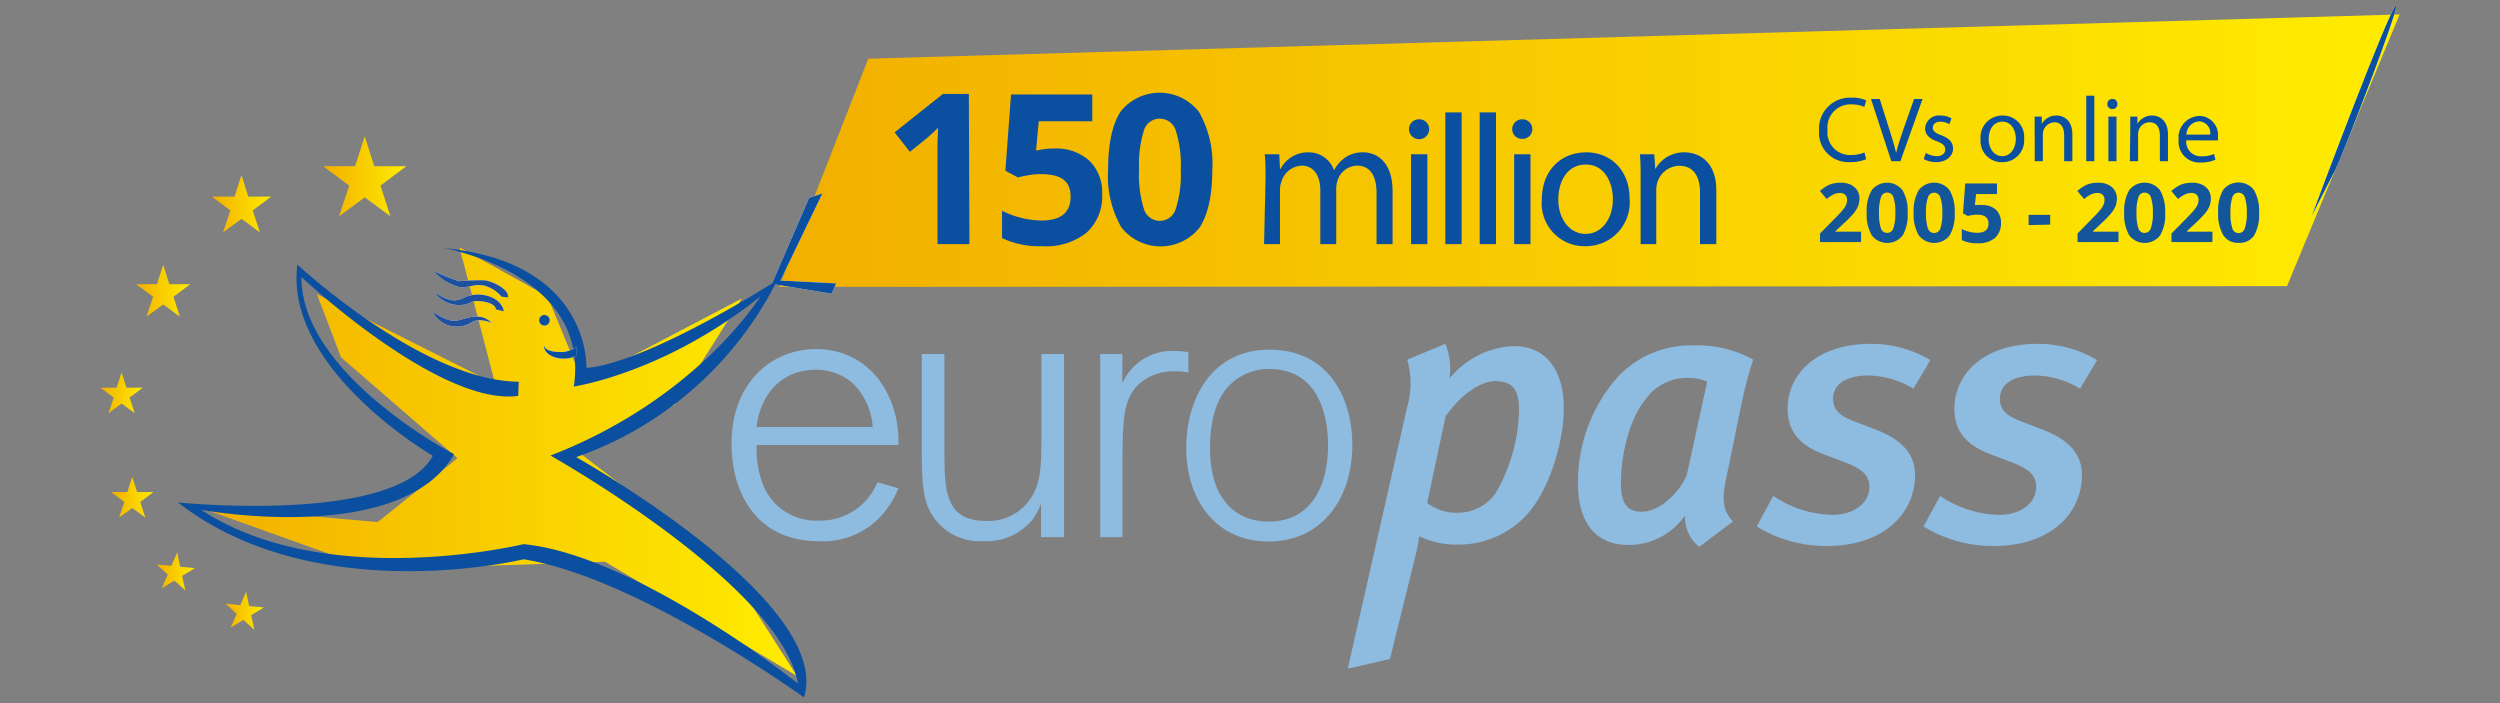 <svg id="Layer_1" data-name="Layer 1" xmlns="http://www.w3.org/2000/svg" xmlns:xlink="http://www.w3.org/1999/xlink" viewBox="0 0 256 72"><rect x="0" y="0" width="256" height="72" fill="#808080" stroke="none"/><defs><style>.cls-1{fill:#8ebbe0;}.cls-2{fill:url(#linear-gradient);}.cls-3{fill:#fff;}.cls-14,.cls-4{fill:#0b50a0;}.cls-5{fill:url(#linear-gradient-2);}.cls-6{fill:#1e50a0;}.cls-7{fill:url(#linear-gradient-3);}.cls-8{fill:url(#linear-gradient-4);}.cls-9{fill:url(#linear-gradient-5);}.cls-10{fill:url(#linear-gradient-6);}.cls-11{fill:url(#linear-gradient-7);}.cls-12{fill:url(#linear-gradient-8);}.cls-13{fill:url(#linear-gradient-9);}.cls-14{opacity:0.96;}</style><linearGradient id="linear-gradient" x1="79.74" y1="-149.37" x2="245.68" y2="-149.37" gradientTransform="matrix(1, 0, 0, -1, 0.04, -133.94)" gradientUnits="userSpaceOnUse"><stop offset="0" stop-color="#f2af00"/><stop offset="1" stop-color="#ffec00"/></linearGradient><linearGradient id="linear-gradient-2" x1="20.03" y1="-181.21" x2="81.57" y2="-181.21" xlink:href="#linear-gradient"/><linearGradient id="linear-gradient-3" x1="13.9" y1="-163.71" x2="19.43" y2="-163.71" xlink:href="#linear-gradient"/><linearGradient id="linear-gradient-4" x1="21.64" y1="-154.8" x2="27.73" y2="-154.8" xlink:href="#linear-gradient"/><linearGradient id="linear-gradient-5" x1="33.05" y1="-151.99" x2="41.56" y2="-151.99" xlink:href="#linear-gradient"/><linearGradient id="linear-gradient-6" x1="11.33" y1="-184.85" x2="15.67" y2="-184.85" xlink:href="#linear-gradient"/><linearGradient id="linear-gradient-7" x1="10.24" y1="-174.16" x2="14.58" y2="-174.16" xlink:href="#linear-gradient"/><linearGradient id="linear-gradient-8" x1="16" y1="-192.46" x2="19.92" y2="-192.46" xlink:href="#linear-gradient"/><linearGradient id="linear-gradient-9" x1="23.06" y1="-196.48" x2="26.99" y2="-196.48" xlink:href="#linear-gradient"/></defs><title>Europass_milestone_logo_2020_outlines</title><path class="cls-1" d="M156.44,52.6a9.43,9.43,0,0,1-6.87,3.16,8.79,8.79,0,0,1-4.24-.85c0,.19-.19,1.16-.31,1.7l-2.69,10.87-4.32,1,6.09-26.83a8.7,8.7,0,0,0,0-4.82L148,35.21a6.65,6.65,0,0,1,.43,3.55A8.91,8.91,0,0,1,155,35.44c3.32,0,5.13,2.47,5.13,6.36C160.14,45.27,158.64,50.13,156.44,52.6ZM153.31,39c-1.54,0-3.54,1.16-5.28,3.63l-1.89,8.87a4.87,4.87,0,0,0,3.2,1,4.69,4.69,0,0,0,3.86-2.08A17.63,17.63,0,0,0,155.55,42c0-2.05-.66-2.94-2.24-2.94"/><path class="cls-1" d="M178.34,41.3,176.76,49c-.5,2.35-.26,3.36.7,4.4L174,56a3.92,3.92,0,0,1-1.46-3.2,7,7,0,0,1-5.86,3c-3,0-5.09-2-5.09-6.21a16.22,16.22,0,0,1,4.13-11.06,10.29,10.29,0,0,1,7.74-3.16,11.58,11.58,0,0,1,6.06,1.46A45.71,45.71,0,0,0,178.34,41.3ZM173,38.71a5.14,5.14,0,0,0-4.48,2.17c-1.73,2.08-2.54,5.85-2.54,8.59,0,2.13.69,2.93,2.12,2.93,1.77,0,3.74-1.77,4.62-3.73l2.09-9.57a4.11,4.11,0,0,0-1.81-.39"/><path class="cls-1" d="M195.93,39.8a9.18,9.18,0,0,0-4.67-1.35c-2,0-3.55.77-3.55,2.39,0,1,.54,1.69,2.08,2.27l2.31.89c2.4.92,4,2.31,4,4.63,0,4-3.28,7.28-9,7.28a13.5,13.5,0,0,1-7.21-2l1.69-3.13a11.16,11.16,0,0,0,6.1,1.94c2.12,0,3.74-1.2,3.74-2.82,0-1.23-.7-1.85-2.47-2.55l-2.24-.84c-2.31-.89-3.66-2.24-3.66-4.67,0-3.39,2.82-6.63,8.52-6.63a11.91,11.91,0,0,1,6.1,1.66Z"/><path class="cls-1" d="M213,39.8a9.15,9.15,0,0,0-4.66-1.35c-2,0-3.55.77-3.55,2.39,0,1,.54,1.69,2.08,2.27l2.32.89c2.38.92,4,2.31,4,4.63,0,4-3.28,7.28-9,7.28a13.54,13.54,0,0,1-7.22-2l1.7-3.13a11.1,11.1,0,0,0,6.09,1.94c2.12,0,3.74-1.2,3.74-2.82,0-1.23-.69-1.85-2.47-2.55l-2.23-.84c-2.32-.89-3.67-2.24-3.67-4.67,0-3.39,2.82-6.63,8.53-6.63a11.84,11.84,0,0,1,6.09,1.66Z"/><path class="cls-1" d="M92,50a10,10,0,0,1-1.77,2.83,8.07,8.07,0,0,1-6.4,2.59c-6.21,0-8.92-4.75-8.92-10,0-6.21,4.09-9.67,8.64-9.67,5.66,0,8.61,4.95,8.45,9.82H77.48a10.22,10.22,0,0,0,.59,3.89,5.84,5.84,0,0,0,5.78,3.85,6.31,6.31,0,0,0,6-3.93L92,50m-2.64-6.28a6.94,6.94,0,0,0-2-4.44,5.62,5.62,0,0,0-3.89-1.41c-3.22,0-5.57,2.27-6,5.85H89.38"/><path class="cls-1" d="M108.92,55H106.6V51.61a7,7,0,0,1-.94,1.68,6.1,6.1,0,0,1-5,2.12A5.72,5.72,0,0,1,95.06,52c-.63-1.46-.67-3.38-.67-6.52V36.25h2.32V46c0,4.08,0,7.34,4.24,7.34a5.15,5.15,0,0,0,4-1.57c1.65-1.73,1.69-3.73,1.69-7.23V36.25h2.32V55"/><path class="cls-1" d="M114.93,55h-2.27V36.25h2.27v3a5.53,5.53,0,0,1,5.47-3.3,6.43,6.43,0,0,1,1.29.12v2.08a5.89,5.89,0,0,0-1.41-.12,5.2,5.2,0,0,0-3.85,1.49C115,41.12,115,43,114.94,46.89V55"/><path class="cls-1" d="M129.92,55.45c-5.46,0-8.45-4.32-8.45-9.58,0-4.87,2.48-10.06,8.52-10.06s8.45,4.88,8.49,9.7c0,5.7-3.26,9.94-8.56,9.94M130,37.78a5.66,5.66,0,0,0-4.33,1.92c-1.61,1.89-1.76,4.68-1.76,6.21,0,5.34,2.74,7.5,6,7.5,4.12,0,6-3.26,6.08-7.62,0-1.06.08-8-6-8"/><polyline class="cls-2" points="79.78 29.38 88.91 6.01 245.72 1.48 234.19 29.3 79.78 29.38"/><polyline class="cls-3" points="82.85 20.27 79.03 29.07 85.16 30.08 85.63 29.02 79.91 28.73 84.22 19.8 82.85 20.27"/><polygon class="cls-4" points="82.85 20.27 79.03 29.07 85.16 30.08 85.63 29.02 79.91 28.73 84.22 19.8 82.85 20.27"/><path class="cls-3" d="M236.72,22.12l.11-.29c.92-2.49,7.65-20.38,8.47-21.22s-5.52,15.57-6.13,16.71"/><path class="cls-4" d="M236.72,22.12l.11-.29c.92-2.49,7.65-20.38,8.47-21.22s-5.52,15.57-6.13,16.71"/><polyline class="cls-5" points="20.07 51.83 38.67 53.46 46.84 46.92 34.92 36.59 32.45 30.12 50.71 39.32 47.05 25.33 56.06 30.34 59.68 39.1 75.96 30.57 69.1 41.44 59.53 46.51 74.4 57.94 81.61 69.22 61.95 57.52 38.24 58.34 20.07 51.83"/><path class="cls-4" d="M53.12,39.09c-9.87-.08-22.67-12-22.67-12C29.08,37.86,44.32,46.67,44.32,46.67c-3.82,7.06-26.1,4.78-26.1,4.78,14.13,11,35.39,5.82,35.39,5.82C65.3,59.13,82.33,71.42,82.33,71.42,85.37,61.6,59,46.81,59,46.81A36.44,36.44,0,0,0,79.6,28.68s-13.08,8.42-19.55,9c0,0,.52-10.85-14.63-12.28,0,0,15.08,2.59,13.34,14.18,0,0,9.28-1.35,19.1-9.22,0,0-6.43,10.46-21.49,16.29,0,0,23.51,13.19,25.34,23.34,0,0-16.53-13.13-28.1-14.27,0,0-20.19,4.91-33-3.51,0,0,20.48,3.77,25.89-5.7,0,0-15.67-8.16-15.63-18.13,0,0,14.12,13.25,22.19,12.16Z"/><path class="cls-3" d="M44.38,27.73A22.57,22.57,0,0,0,47,28.8a20.25,20.25,0,0,1,2.69-.09c1,.18,2.5,1,2.32,1.75l-.66-.08a3.41,3.41,0,0,0-1.77-1.13c-1.05-.22-1.74.31-2.64.12a5.4,5.4,0,0,1-2.54-1.64"/><path class="cls-6" d="M44.38,27.73A22.57,22.57,0,0,0,47,28.8a20.25,20.25,0,0,1,2.69-.09c1,.18,2.5,1,2.32,1.75l-.66-.08a3.41,3.41,0,0,0-1.77-1.13c-1.05-.22-1.74.31-2.64.12A5.4,5.4,0,0,1,44.38,27.73Z"/><path class="cls-3" d="M50.79,31.69l.81.19s-.14-1.25-1.87-1.63a3.37,3.37,0,0,0-2.27.26c-.48.17-1.1.69-3-.62a3.08,3.08,0,0,0,2.79,1.34c1.16-.11.87-.6,2.39-.32,1.21.22,1.18.78,1.18.78"/><path class="cls-6" d="M50.79,31.69l.81.19s-.14-1.25-1.87-1.63a3.37,3.37,0,0,0-2.27.26c-.48.17-1.1.69-3-.62a3.08,3.08,0,0,0,2.79,1.34c1.16-.11.87-.6,2.39-.32C50.82,31.13,50.79,31.69,50.79,31.69Z"/><path class="cls-3" d="M44.29,31.89s1.49,1.18,2.6.92,2.34-.86,3.46.26c0,0-1.32-.62-2.15,0a2.81,2.81,0,0,1-3.91-1.15"/><path class="cls-6" d="M44.29,31.89s1.49,1.18,2.6.92,2.34-.86,3.46.26c0,0-1.32-.62-2.15,0a2.81,2.81,0,0,1-3.91-1.15Z"/><path class="cls-3" d="M56.28,32.92a.54.54,0,0,1-1.06-.25.53.53,0,0,1,.65-.4.54.54,0,0,1,.41.65"/><path class="cls-4" d="M56.28,32.92a.54.54,0,0,1-1.06-.25.53.53,0,0,1,.65-.4A.54.54,0,0,1,56.28,32.92Z"/><path class="cls-3" d="M59,35.51a2.68,2.68,0,0,1-1.35.54c-.92,0-1.71-.08-1.95-.64v0c0,.74.92,1.33,2,1.31A2.55,2.55,0,0,0,59,36.43v-.92"/><path class="cls-4" d="M59,35.51a2.68,2.68,0,0,1-1.35.54c-.92,0-1.71-.08-1.95-.64v0c0,.74.92,1.33,2,1.31A2.55,2.55,0,0,0,59,36.43Z"/><polyline class="cls-7" points="17.34 29.1 19.48 29.1 17.76 30.39 18.42 32.43 16.71 31.17 15 32.43 15.68 30.39 13.94 29.1 16.07 29.1 16.71 27.11 17.34 29.1"/><polyline class="cls-8" points="25.42 20.13 27.77 20.13 25.88 21.55 26.61 23.8 24.73 22.41 22.84 23.8 23.59 21.55 21.68 20.13 24.02 20.13 24.73 17.93 25.42 20.13"/><polyline class="cls-9" points="38.32 17.02 41.6 17.02 38.96 19.01 39.98 22.15 37.35 20.21 34.72 22.15 35.76 19.01 33.09 17.02 36.36 17.02 37.35 13.96 38.32 17.02"/><polyline class="cls-10" points="14.04 50.39 15.71 50.39 14.36 51.4 14.88 53 13.54 52.02 12.2 53 12.73 51.4 11.37 50.39 13.04 50.39 13.54 48.83 14.04 50.39"/><polyline class="cls-11" points="12.94 39.7 14.62 39.7 13.27 40.71 13.79 42.31 12.45 41.32 11.11 42.31 11.64 40.71 10.28 39.7 11.95 39.7 12.45 38.13 12.94 39.7"/><polyline class="cls-12" points="18.45 58.03 19.96 58.18 18.65 58.97 18.99 60.47 17.86 59.46 16.56 60.24 17.18 58.83 16.04 57.8 17.54 57.94 18.14 56.57 18.45 58.03"/><polyline class="cls-13" points="25.51 62.06 27.02 62.2 25.72 63 26.05 64.5 24.92 63.48 23.62 64.26 24.24 62.86 23.1 61.82 24.61 61.97 25.2 60.6 25.51 62.06"/><path class="cls-4" d="M99.27,25H96V16.13l0-1.46.06-1.59c-.54.53-.92.89-1.13,1.05l-1.76,1.42-1.56-2,4.94-3.93h2.66Z"/><path class="cls-4" d="M108,15.21a5,5,0,0,1,3.54,1.24,4.49,4.49,0,0,1,1.32,3.42,5,5,0,0,1-1.59,3.95,6.62,6.62,0,0,1-4.53,1.39,8.91,8.91,0,0,1-4.13-.83v-2.8a9,9,0,0,0,1.93.72,8.79,8.79,0,0,0,2.09.28c2,0,3-.81,3-2.44s-1-2.31-3.07-2.31a7,7,0,0,0-1.23.11,9.56,9.56,0,0,0-1.09.23l-1.29-.69.58-7.81h8.32v2.75h-5.48l-.28,3,.37-.07A7.06,7.06,0,0,1,108,15.21Z"/><path class="cls-4" d="M124.14,17.33q0,4-1.32,6a5.11,5.11,0,0,1-8-.06,10.54,10.54,0,0,1-1.35-5.89c0-2.7.44-4.7,1.31-6a5.11,5.11,0,0,1,8,.09A10.6,10.6,0,0,1,124.14,17.33Zm-7.5,0a11.86,11.86,0,0,0,.49,4.05,1.7,1.7,0,0,0,3.27,0,11.46,11.46,0,0,0,.51-4,11.51,11.51,0,0,0-.51-4,1.71,1.71,0,0,0-1.63-1.23,1.69,1.69,0,0,0-1.64,1.23A11.86,11.86,0,0,0,116.64,17.33Z"/><path class="cls-4" d="M129.59,18.29c0-.95,0-1.73-.08-2.49H131l.07,1.49h.06A3.16,3.16,0,0,1,134,15.6a2.72,2.72,0,0,1,2.6,1.84h0a3.81,3.81,0,0,1,1-1.2,3.13,3.13,0,0,1,2-.64c1.21,0,3,.79,3,4V25h-1.64V19.79c0-1.76-.64-2.83-2-2.83a2.18,2.18,0,0,0-2,1.52,3,3,0,0,0-.13.84V25h-1.63V19.49c0-1.46-.65-2.53-1.92-2.53a2.28,2.28,0,0,0-2.07,1.67,2.25,2.25,0,0,0-.14.82V25h-1.63Z"/><path class="cls-4" d="M146.35,13.22a1,1,0,0,1-2.07,0,1,1,0,0,1,1-1A1,1,0,0,1,146.35,13.22ZM144.49,25V15.8h1.67V25Z"/><path class="cls-4" d="M148,11.51h1.67V25H148Z"/><path class="cls-4" d="M151.52,11.51h1.67V25h-1.67Z"/><path class="cls-4" d="M156.91,13.22a1,1,0,0,1-1.06,1,1,1,0,0,1-1-1,1,1,0,0,1,1-1A1,1,0,0,1,156.91,13.22ZM155.05,25V15.8h1.67V25Z"/><path class="cls-4" d="M166.87,20.33a4.49,4.49,0,0,1-4.58,4.88,4.38,4.38,0,0,1-4.41-4.73c0-3.08,2-4.88,4.56-4.88S166.87,17.51,166.87,20.33Zm-7.3.09c0,2,1.16,3.53,2.79,3.53s2.8-1.5,2.8-3.57c0-1.56-.78-3.53-2.76-3.53S159.57,18.67,159.57,20.42Z"/><path class="cls-4" d="M168,18.29c0-.95,0-1.73-.08-2.49h1.48l.1,1.52h0a3.36,3.36,0,0,1,3-1.72c1.28,0,3.25.76,3.25,3.91V25h-1.67V19.7c0-1.48-.55-2.72-2.13-2.72a2.38,2.38,0,0,0-2.24,1.71,2.62,2.62,0,0,0-.11.78V25H168Z"/><path class="cls-4" d="M191.1,16.3a4.16,4.16,0,0,1-1.69.3,3,3,0,0,1-3.14-3.22A3.17,3.17,0,0,1,189.59,10a3.42,3.42,0,0,1,1.51.28l-.19.67a3.07,3.07,0,0,0-1.29-.26,2.36,2.36,0,0,0-2.48,2.62,2.31,2.31,0,0,0,2.44,2.56,3.3,3.3,0,0,0,1.34-.26Z"/><path class="cls-4" d="M193.67,16.51l-2.08-6.37h.89l1,3.14c.28.86.51,1.63.68,2.38h0c.18-.74.45-1.54.73-2.37L196,10.14h.87l-2.27,6.37Z"/><path class="cls-4" d="M197.2,15.66a2.2,2.2,0,0,0,1.1.33c.6,0,.89-.3.89-.68s-.24-.61-.85-.84c-.83-.29-1.21-.75-1.21-1.3a1.41,1.41,0,0,1,1.57-1.34,2.21,2.21,0,0,1,1.13.29l-.21.6a1.82,1.82,0,0,0-.94-.26c-.49,0-.76.28-.76.62s.27.55.87.77c.79.31,1.2.7,1.2,1.38s-.62,1.37-1.71,1.37a2.64,2.64,0,0,1-1.29-.31Z"/><path class="cls-4" d="M207.27,14.18A2.23,2.23,0,0,1,205,16.61a2.17,2.17,0,0,1-2.19-2.35,2.23,2.23,0,0,1,2.27-2.43A2.17,2.17,0,0,1,207.27,14.18Zm-3.63.05c0,1,.58,1.76,1.39,1.76s1.39-.75,1.39-1.78c0-.77-.39-1.75-1.37-1.75S203.64,13.36,203.64,14.23Z"/><path class="cls-4" d="M208.35,13.17c0-.47,0-.86,0-1.23h.73l0,.75h0a1.69,1.69,0,0,1,1.51-.86c.63,0,1.62.38,1.62,1.95v2.73h-.84V13.87c0-.73-.27-1.35-1-1.35a1.23,1.23,0,0,0-1.18,1.24v2.75h-.83Z"/><path class="cls-4" d="M213.63,9.8h.83v6.71h-.83Z"/><path class="cls-4" d="M216.82,10.65a.48.48,0,0,1-.53.51.49.49,0,0,1-.5-.51.51.51,0,0,1,.52-.52A.49.49,0,0,1,216.82,10.65Zm-.92,5.86V11.94h.83v4.57Z"/><path class="cls-4" d="M218.14,13.17c0-.47,0-.86,0-1.23h.73l0,.75h0a1.7,1.7,0,0,1,1.51-.86c.63,0,1.62.38,1.62,1.95v2.73h-.83V13.87c0-.73-.28-1.35-1.06-1.35a1.19,1.19,0,0,0-1.12.85,1.54,1.54,0,0,0-.05.39v2.75h-.84Z"/><path class="cls-4" d="M223.88,14.37A1.47,1.47,0,0,0,225.45,16a2.88,2.88,0,0,0,1.27-.24l.14.6a3.73,3.73,0,0,1-1.52.28,2.12,2.12,0,0,1-2.25-2.3,2.22,2.22,0,0,1,2.15-2.47A1.94,1.94,0,0,1,227.12,14a3.18,3.18,0,0,1,0,.38Zm2.44-.59a1.18,1.18,0,0,0-1.15-1.35,1.38,1.38,0,0,0-1.28,1.35Z"/><path class="cls-14" d="M190.57,24.79h-4.2v-.88l1.51-1.53a9.72,9.72,0,0,0,.87-.95,1.9,1.9,0,0,0,.3-.49,1.22,1.22,0,0,0,.09-.46.7.7,0,0,0-.2-.54.76.76,0,0,0-.53-.18,1.65,1.65,0,0,0-.68.16,3.55,3.55,0,0,0-.68.46l-.69-.82a4.26,4.26,0,0,1,.73-.53,2.35,2.35,0,0,1,.64-.24,3,3,0,0,1,.77-.08,2.25,2.25,0,0,1,1,.2,1.64,1.64,0,0,1,.67.57,1.53,1.53,0,0,1,.24.85,2,2,0,0,1-.15.78,2.82,2.82,0,0,1-.45.74,10.47,10.47,0,0,1-1.08,1.09l-.77.72v.06h2.62Z"/><path class="cls-14" d="M195.34,21.79a4.18,4.18,0,0,1-.51,2.32,2,2,0,0,1-3.15,0,4.14,4.14,0,0,1-.53-2.3,4.14,4.14,0,0,1,.52-2.34,2,2,0,0,1,3.14,0A4.11,4.11,0,0,1,195.34,21.79Zm-2.93,0a4.88,4.88,0,0,0,.19,1.58.66.66,0,0,0,.65.48.66.66,0,0,0,.63-.49,4.27,4.27,0,0,0,.2-1.57,4.39,4.39,0,0,0-.2-1.59.66.66,0,0,0-1.27,0A4.63,4.63,0,0,0,192.41,21.79Z"/><path class="cls-14" d="M200.16,21.79a4.17,4.17,0,0,1-.52,2.32,2,2,0,0,1-3.15,0,4.14,4.14,0,0,1-.53-2.3,4.22,4.22,0,0,1,.52-2.34,2,2,0,0,1,3.15,0A4.2,4.2,0,0,1,200.16,21.79Zm-2.94,0a4.88,4.88,0,0,0,.19,1.58.67.67,0,0,0,1.29,0,4.55,4.55,0,0,0,.19-1.57,4.39,4.39,0,0,0-.2-1.59.66.66,0,0,0-1.27,0A4.63,4.63,0,0,0,197.22,21.79Z"/><path class="cls-14" d="M203,21a2,2,0,0,1,1.39.48,1.77,1.77,0,0,1,.51,1.34,2,2,0,0,1-.62,1.55,2.6,2.6,0,0,1-1.77.54,3.43,3.43,0,0,1-1.62-.33V23.45a3.55,3.55,0,0,0,.76.28,3.42,3.42,0,0,0,.81.11c.78,0,1.16-.32,1.16-.95s-.4-.91-1.2-.91a3,3,0,0,0-.48.05,1.9,1.9,0,0,0-.42.09l-.51-.27.23-3.06h3.25v1.08h-2.14L202.23,21l.14,0A3.61,3.61,0,0,1,203,21Z"/><path class="cls-14" d="M207.73,23.05V22h2.21v1Z"/><path class="cls-14" d="M216.93,24.79h-4.19v-.88l1.5-1.53a12,12,0,0,0,.88-.95,2.16,2.16,0,0,0,.29-.49,1.22,1.22,0,0,0,.09-.46.67.67,0,0,0-.2-.54.76.76,0,0,0-.53-.18,1.57,1.57,0,0,0-.67.16,3.59,3.59,0,0,0-.69.46l-.69-.82a4.26,4.26,0,0,1,.74-.53,2.17,2.17,0,0,1,.63-.24,3.09,3.09,0,0,1,.77-.08,2.19,2.19,0,0,1,1,.2,1.57,1.57,0,0,1,.67.57,1.53,1.53,0,0,1,.24.85,2.25,2.25,0,0,1-.14.78,2.88,2.88,0,0,1-.46.74,11.21,11.21,0,0,1-1.07,1.09l-.77.72v.06h2.61Z"/><path class="cls-14" d="M221.71,21.79a4.08,4.08,0,0,1-.52,2.32,2,2,0,0,1-3.15,0,4.14,4.14,0,0,1-.52-2.3,4.23,4.23,0,0,1,.51-2.34,2,2,0,0,1,3.15,0A4.2,4.2,0,0,1,221.71,21.79Zm-2.93,0a4.62,4.62,0,0,0,.19,1.58.65.65,0,0,0,.64.48.67.67,0,0,0,.64-.49,4.5,4.5,0,0,0,.2-1.57,4.63,4.63,0,0,0-.2-1.59.68.68,0,0,0-.64-.48.66.66,0,0,0-.64.48A4.68,4.68,0,0,0,218.78,21.79Z"/><path class="cls-14" d="M226.55,24.79h-4.19v-.88l1.51-1.53c.44-.45.73-.77.87-.95a2.23,2.23,0,0,0,.3-.49,1.45,1.45,0,0,0,.09-.46.7.7,0,0,0-.2-.54.77.77,0,0,0-.53-.18,1.62,1.62,0,0,0-.68.16,3.59,3.59,0,0,0-.69.46l-.69-.82a4.26,4.26,0,0,1,.74-.53,2.17,2.17,0,0,1,.63-.24,3.12,3.12,0,0,1,.78-.08,2.25,2.25,0,0,1,1,.2,1.7,1.7,0,0,1,.67.57,1.61,1.61,0,0,1,.23.85,2,2,0,0,1-.14.78,3.12,3.12,0,0,1-.45.74,13,13,0,0,1-1.08,1.09l-.77.72v.06h2.61Z"/><path class="cls-14" d="M231.33,21.79a4.18,4.18,0,0,1-.51,2.32,1.78,1.78,0,0,1-1.59.76,1.76,1.76,0,0,1-1.56-.78,4.14,4.14,0,0,1-.53-2.3,4.23,4.23,0,0,1,.51-2.34,2,2,0,0,1,3.15,0A4.2,4.2,0,0,1,231.33,21.79Zm-2.93,0a4.62,4.62,0,0,0,.19,1.58.66.66,0,0,0,1.28,0,4.5,4.5,0,0,0,.2-1.57,4.63,4.63,0,0,0-.2-1.59.67.67,0,0,0-.64-.48.66.66,0,0,0-.64.48A4.68,4.68,0,0,0,228.4,21.79Z"/></svg>